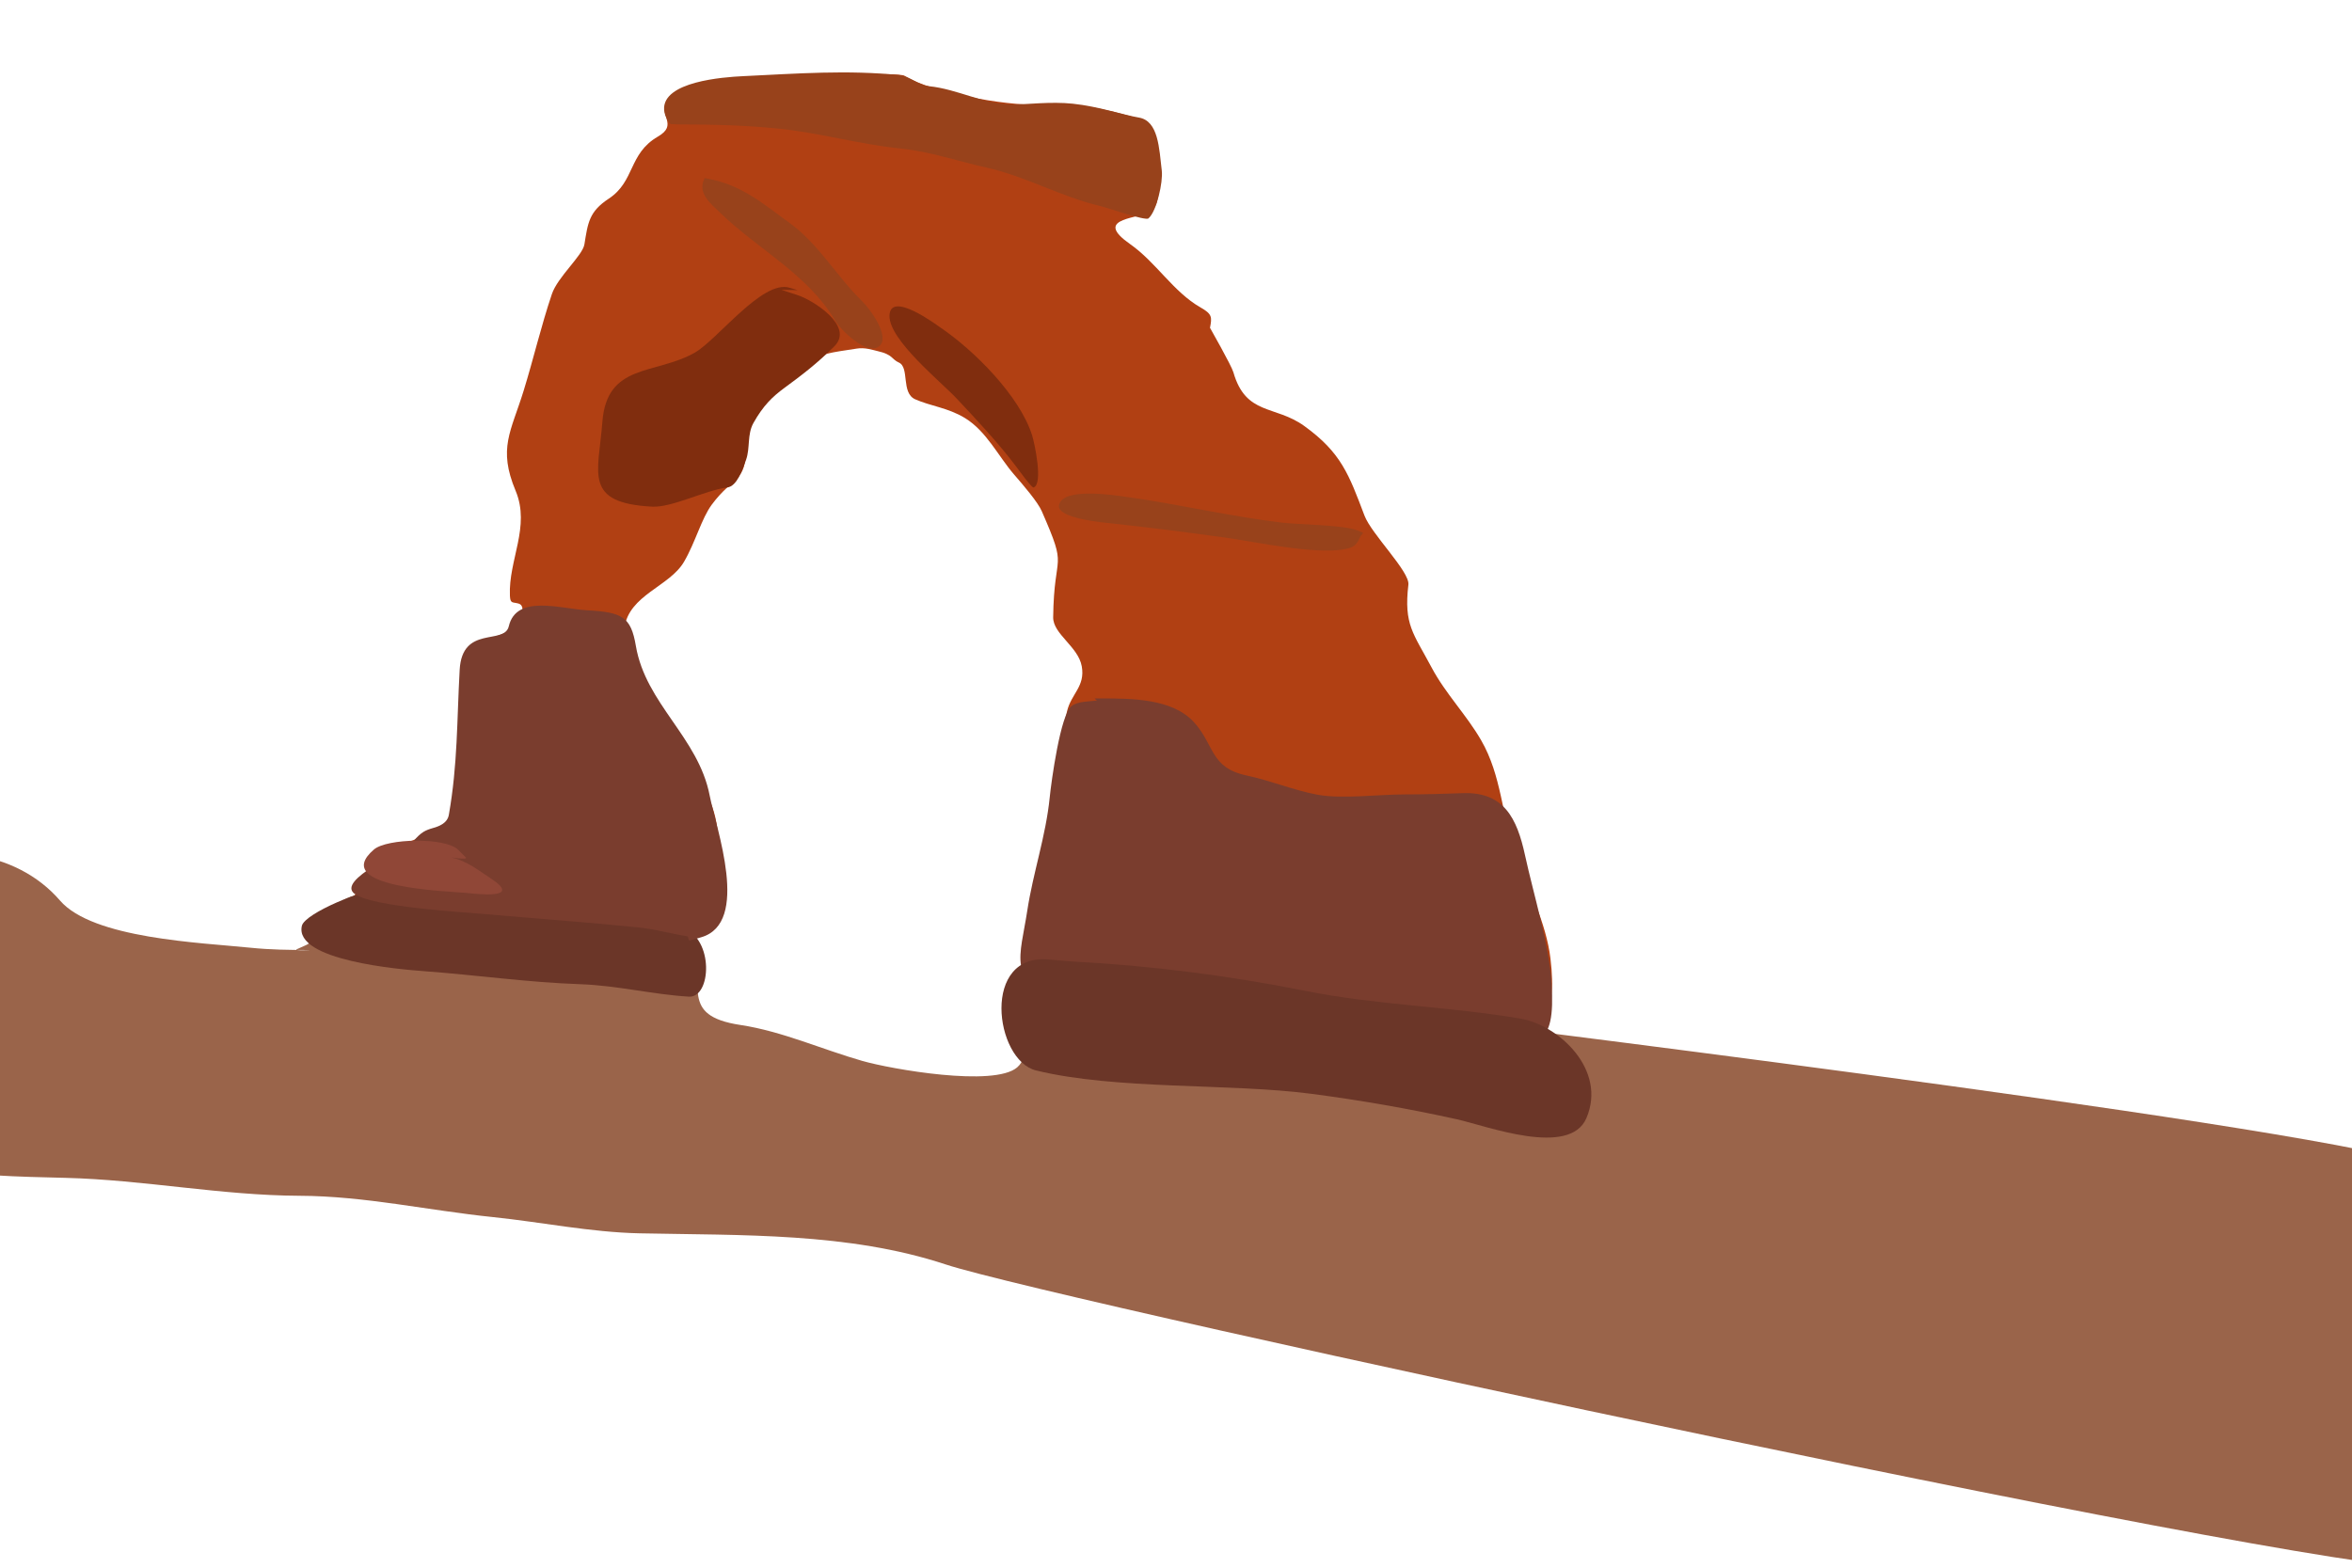 <?xml version="1.0" encoding="UTF-8"?>
<!-- Generated by Pixelmator Pro 2.4.2 -->
<svg width="1800" height="1200" viewBox="0 0 1800 1200" xmlns="http://www.w3.org/2000/svg" xmlns:xlink="http://www.w3.org/1999/xlink">
    <g id="delicate-arch-copy">
        <path id="Path" fill="#b14013" fill-rule="evenodd" stroke="none" d="M 787.195 747.65 L 795.264 750.07 C 819.714 757.388 865.991 756.682 893.411 759.035 C 944.511 763.428 996.8 764.931 1048.065 766.714 C 1078.497 767.774 1106.032 771.99 1135.316 779.719 C 1179.679 791.436 1192.168 780.524 1186.578 733.649 C 1183.343 706.477 1169 678.312 1159.667 652.726 C 1149.077 623.696 1149.353 594.064 1133.521 566.628 C 1122.274 547.134 1106.317 531.058 1095.608 510.938 C 1081.641 484.669 1074.24 478.261 1077.848 447.552 C 1079.021 437.553 1049.673 408.988 1044.23 394.627 C 1032.288 363.138 1026.462 346.532 998.188 326.09 C 975.81 309.9 953.484 318.246 943.929 284.991 C 942.372 279.576 926.002 250.996 926.019 250.91 C 927.622 242.656 927.726 240.446 918.752 235.32 C 897.934 223.436 884.78 200.779 864.859 186.836 C 837.743 167.836 866.975 167.769 878.884 162.756 C 891.394 157.496 884.408 132.439 886 122.393 C 887.513 112.838 883.674 94.408 873.446 91.387 C 843.082 82.422 825.269 78.99 793.589 80.061 C 769.443 80.897 712.209 70.696 692.371 58.079 C 687.091 54.72 616.764 58.978 604.656 58.98 C 588.504 58.98 518.798 63.018 510.742 76.447 C 503.354 88.766 519.517 95.239 503.441 104.586 C 480.87 117.689 486.049 138.79 465.903 152.053 C 450.724 162.043 449.929 170.593 447.245 187.084 C 445.852 195.642 426.799 211.95 422.359 225.093 C 414.174 249.293 408.303 274.605 400.759 299.04 C 391.023 330.586 380.974 343.002 394.602 375.659 C 406.123 403.236 389.035 428.649 390.24 455.931 C 390.517 462.202 392.122 460.724 396.691 461.963 C 405.081 464.228 394.806 481.54 390.375 483.125 C 376.585 488.058 369.755 490.617 366 498.75 C 358.02 516.034 357.125 540.551 356 570 C 354.564 607.496 363.496 621.246 322.125 640.63 C 297.066 652.349 286.126 643.827 277.821 674.868 C 271.349 699.054 218.457 699.557 259.181 732.548 C 285.919 754.215 345.017 747.324 379.61 754.507 C 418.207 762.514 451.84 760.295 490.528 760.067 C 513.689 759.923 528.95 766.014 531.625 755 C 532.546 751.211 540.065 742.905 536 734.375 C 532.395 726.811 527.708 721.476 523.5 714.375 C 517.477 704.212 536.546 709.854 541.625 701.25 C 550.273 686.599 550.44 658.609 549.75 643.75 C 548.461 615.97 540.104 605.946 523.5 577.5 C 517.528 567.269 491.684 540.054 488.5 511.875 C 487.654 504.385 476.814 488.273 477.875 480.625 C 481.394 455.264 512.363 449.083 523.5 430 C 532.212 415.072 536.865 396.875 544.75 386.25 C 561.281 363.975 570.994 369.742 571 341.875 C 571.003 318.042 581.382 306.422 600.375 295.625 C 607.993 291.295 609.682 280.718 619.125 275.625 C 629.864 269.833 646.281 268.493 655.375 266.875 C 661.828 265.727 667.911 267.921 671.625 268.75 C 683.385 271.378 682.358 275.061 687.875 277.5 C 696.268 281.21 689.383 300.715 700.375 305.625 C 712.161 310.89 725.426 312.027 738.5 320 C 754.958 330.037 764.247 349.577 776 363.125 C 783.203 371.429 794.136 384.149 797.25 391.25 C 817.791 438.124 806.645 420.56 806 472.5 C 805.841 485.36 825.126 494.834 827.875 510 C 830.679 525.471 819.776 531.057 816.625 544.375 C 811.261 567.053 808.396 594.069 806 611.25 C 799.987 654.354 795.214 683.776 783.5 725.625 C 782.9 727.77 785.062 747.01 787.195 747.65 Z"/>
        <path id="path1" fill="#98421b" fill-rule="evenodd" stroke="none" d="M 513.5 95 L 520.53 95.259 C 546.402 95.259 568.468 95.815 593.872 98.261 C 626.035 101.317 657.301 110.435 689.508 113.739 C 712.182 116.067 732.711 123.356 754.668 128.206 C 784.965 134.913 812.01 150.684 842.154 157.742 C 847.342 158.952 876.562 169.245 878.954 167.158 C 885.263 161.653 890.151 139.268 889.125 130.625 C 887.106 113.653 886.599 92.527 871.625 90 C 859.519 87.962 840.893 81.472 821 79.375 C 804.054 77.589 785.699 80.023 774.981 79.976 C 752.883 79.882 732.983 68.189 710.779 65.96 C 702.781 65.16 696.14 58.273 688.5 57.5 C 648.388 53.441 611.068 56.264 568.386 58.313 C 553.73 59.024 506.782 62.368 508.249 84.081 C 508.608 89.374 512.455 95 513.5 95 Z"/>
        <path id="path2" fill="#98421b" fill-rule="evenodd" stroke="none" d="M 539.389 136.329 L 543.695 137.19 C 568.392 142.12 584.76 156.605 604.257 170.648 C 626.469 186.636 640.421 211.779 659.963 230.737 C 665.703 236.301 681.654 257.837 672.875 265 C 663.538 272.649 643.169 252.31 639.143 245.43 C 618.538 210.215 579.988 190.8 551.497 163.184 C 544.066 155.988 533.767 148.178 538.898 137.201 C 539.039 136.899 539.062 136.263 539.389 136.329 Z"/>
        <path id="path3" fill="#802d0e" fill-rule="evenodd" stroke="none" d="M 610.449 222.093 L 604.15 220.204 C 583.486 213.996 548.999 260.117 531.752 269.917 C 501.376 287.15 464.422 277.664 460.983 323.058 C 458.013 362.33 446.045 385.137 499.317 387.827 C 514.286 388.568 540.011 375.189 556.625 373.125 C 563.88 372.224 568.177 359.937 571 351.875 C 574.191 342.762 571.693 332.558 576.625 323.75 C 584.052 310.494 591.212 303.587 600.375 296.875 C 613.028 287.606 625.504 278.152 638.577 265.044 C 654.024 249.56 621.899 229.588 610.342 225.882 C 606.227 224.562 602.13 223.148 598.003 221.83"/>
        <path id="path4" fill="#98421b" fill-rule="evenodd" stroke="none" d="M 1042.779 407.628 L 1038.417 405.884 C 1028.161 401.771 994.451 401.64 980.922 400.025 C 940.995 395.262 901.858 385.852 862.064 380.353 C 852.504 379.031 812.895 372.748 810.456 386.813 C 808.695 396.887 844.895 400.053 851.46 400.743 C 880.067 403.779 908.69 407.518 937.195 411.429 C 960.176 414.579 1012.57 426.161 1033.2 419.328 C 1037.825 417.8 1039.236 414.771 1041.145 410.565 C 1041.608 409.545 1043.819 408.044 1042.779 407.628 Z"/>
        <path id="path5" fill="#802d0e" fill-rule="evenodd" stroke="none" d="M 680.729 241.777 C 680.479 260.295 719.856 291.969 732.056 304.973 C 747.544 321.48 763.835 338.823 777.491 356.88 C 779.185 359.119 789.581 373.619 791.011 373.132 C 798.558 370.578 791.68 339.002 789.933 333.393 C 780.478 303.08 745.354 267.996 719.341 250.456 C 717.204 249.015 680.998 221.883 680.729 241.777 Z"/>
        <path id="path6" fill="#7a3d2e" fill-rule="evenodd" stroke="none" d="M 837.829 534.62 L 843.263 534.62 C 865.994 534.62 897.04 534.693 913.588 552.651 C 929.609 570.059 925.924 587.652 953.989 593.59 C 972.364 597.461 990.223 605.019 1008.51 608.357 C 1027.191 611.758 1054.985 608.077 1075.065 608.085 C 1090.061 608.085 1104.481 607.7 1119.377 607.138 C 1150.87 605.924 1160.945 626.241 1167.106 654.644 C 1173.571 684.446 1185.586 723.163 1187.444 752.834 C 1190.583 802.777 1176.942 801.656 1134.265 800.13 C 1092.52 798.615 1051.094 788.946 1009.651 784.049 C 975.104 779.965 940.842 777.056 906.177 774.279 C 874.904 771.767 843.716 764.83 812.685 760.259 C 769.899 753.961 780.973 731.351 786.147 697.301 C 790.604 667.929 800.406 639.982 803.36 610.332 C 804.549 598.371 811.57 546.789 820.068 540.477 C 825.283 536.604 833.145 537.07 839.209 536.26 C 839.904 536.167 837.128 534.62 837.829 534.62 Z"/>
        <path id="path7" fill="#9a644a" fill-rule="evenodd" stroke="none" d="M 227.083 726.641 L 234.345 723.372 C 247.135 717.588 248.977 688.022 274.969 684.967 C 322.307 679.39 385.481 690.703 432.853 697.614 C 453.063 700.552 518.344 707.712 527.593 725.454 C 542.078 753.223 518.182 777.301 566.814 784.606 C 598.48 789.38 629.232 803.321 660.006 812.108 C 681.938 818.382 760.783 832.296 778.47 817.01 C 799.156 799.126 755.554 743.684 813.643 751.619 C 872.659 759.748 932.849 766.858 992.455 767.791 C 1034.079 768.445 1076.717 776.222 1117.855 782.12 C 1147.589 786.377 1841.398 871.252 1861 895.625 C 1880.989 920.479 1869.418 1191.009 1861 1198.75 C 1840.034 1218.038 808.382 995.832 723.671 967.859 C 649.334 943.311 567.804 945.699 489.41 944.059 C 452.085 943.26 414.354 935.478 377.245 931.638 C 327.798 926.549 279.221 915.51 229.298 915.319 C 169.423 915.08 110.092 903.103 50.256 901.605 C 15.01 900.723 -23.938 900.105 -58.56 892.958 C -84.402 887.636 -64.569 830.149 -61.278 816.05 C -51.859 775.681 -58.039 732.903 -58.05 691.787 C -58.058 663.18 -55.29 650.112 -20.976 654.466 C 4.897 657.73 29.122 669.832 45.905 689.304 C 71.1 718.57 153.51 721.521 192.013 725.476 C 206.847 727.003 221.515 727.156 236.434 727.199 C 239.557 727.209 224.236 727.923 227.083 726.641 Z"/>
        <path id="path8" fill="#6b3628" fill-rule="evenodd" stroke="none" d="M 298.339 681.872 L 290.053 681.054 C 279.934 680.059 233.321 698.908 231.033 708.662 C 224.8 735.239 306.27 742.052 324.313 743.376 C 364.377 746.311 404.009 752.011 444.262 753.376 C 472.209 754.343 499.418 761.219 527.172 762.895 C 544.411 763.936 546.696 718.527 522.396 710.129 C 485.231 697.284 426.212 692.73 386.206 688.186 C 351.464 684.258 316.912 678.281 281.923 676.731"/>
        <path id="path9" fill="#6b3628" fill-rule="evenodd" stroke="none" d="M 811.659 735.488 L 803.487 734.558 C 750.552 728.604 761.148 811.61 792.875 819.375 C 853.865 834.333 941.323 829.128 1003.372 837.241 C 1040.463 842.084 1078.345 848.63 1115.001 856.774 C 1137.912 861.878 1201.19 886.079 1214.102 855.847 C 1229.907 818.826 1192.932 784.699 1163.594 779.7 C 1108.951 770.427 1053.43 769.355 998.939 758.471 C 940.494 746.786 880.453 739.117 821.144 736.005 C 809.581 735.392 797.812 733.548 786.337 731.875"/>
        <path id="path10" fill="#7a3d2e" fill-rule="evenodd" stroke="none" d="M 527.888 719.973 L 536.671 717.422 C 574.393 706.449 547.943 633.805 543.102 608.864 C 534.476 564.405 494.144 538.761 486.625 494.375 C 482.861 472.145 476.176 468.621 449.412 467.15 C 428.91 466.022 395.187 454.669 389.382 479.396 C 385.943 494.032 353.701 478.232 351.789 512.727 C 349.611 551.975 350.323 584.925 343.5 623.75 C 342.334 630.388 335.423 632.654 331.625 633.75 C 325.429 635.539 322.394 636.875 316.198 644.077 C 309.702 651.637 256.448 673.777 271.625 684.375 C 285.892 694.337 353.77 698.145 372.519 699.814 C 411.319 703.267 450.407 705.968 489.134 709.986 C 501.577 711.273 513.604 714.74 525.917 716.67 C 527.226 716.875 526.618 720.341 527.888 719.973 Z"/>
        <path id="path11" fill="#904737" fill-rule="evenodd" stroke="none" d="M 356.446 656.259 L 350.726 650.539 C 340.883 640.703 296.105 641.711 286.168 650.262 C 251.715 679.884 343.573 682.132 356.929 683.496 C 365.205 684.348 400.052 688.525 376.011 672.672 C 366.629 666.488 357.194 658.934 346.03 656.518 C 342.635 655.784 358.902 658.716 356.446 656.259 Z"/>
    </g>
</svg>
